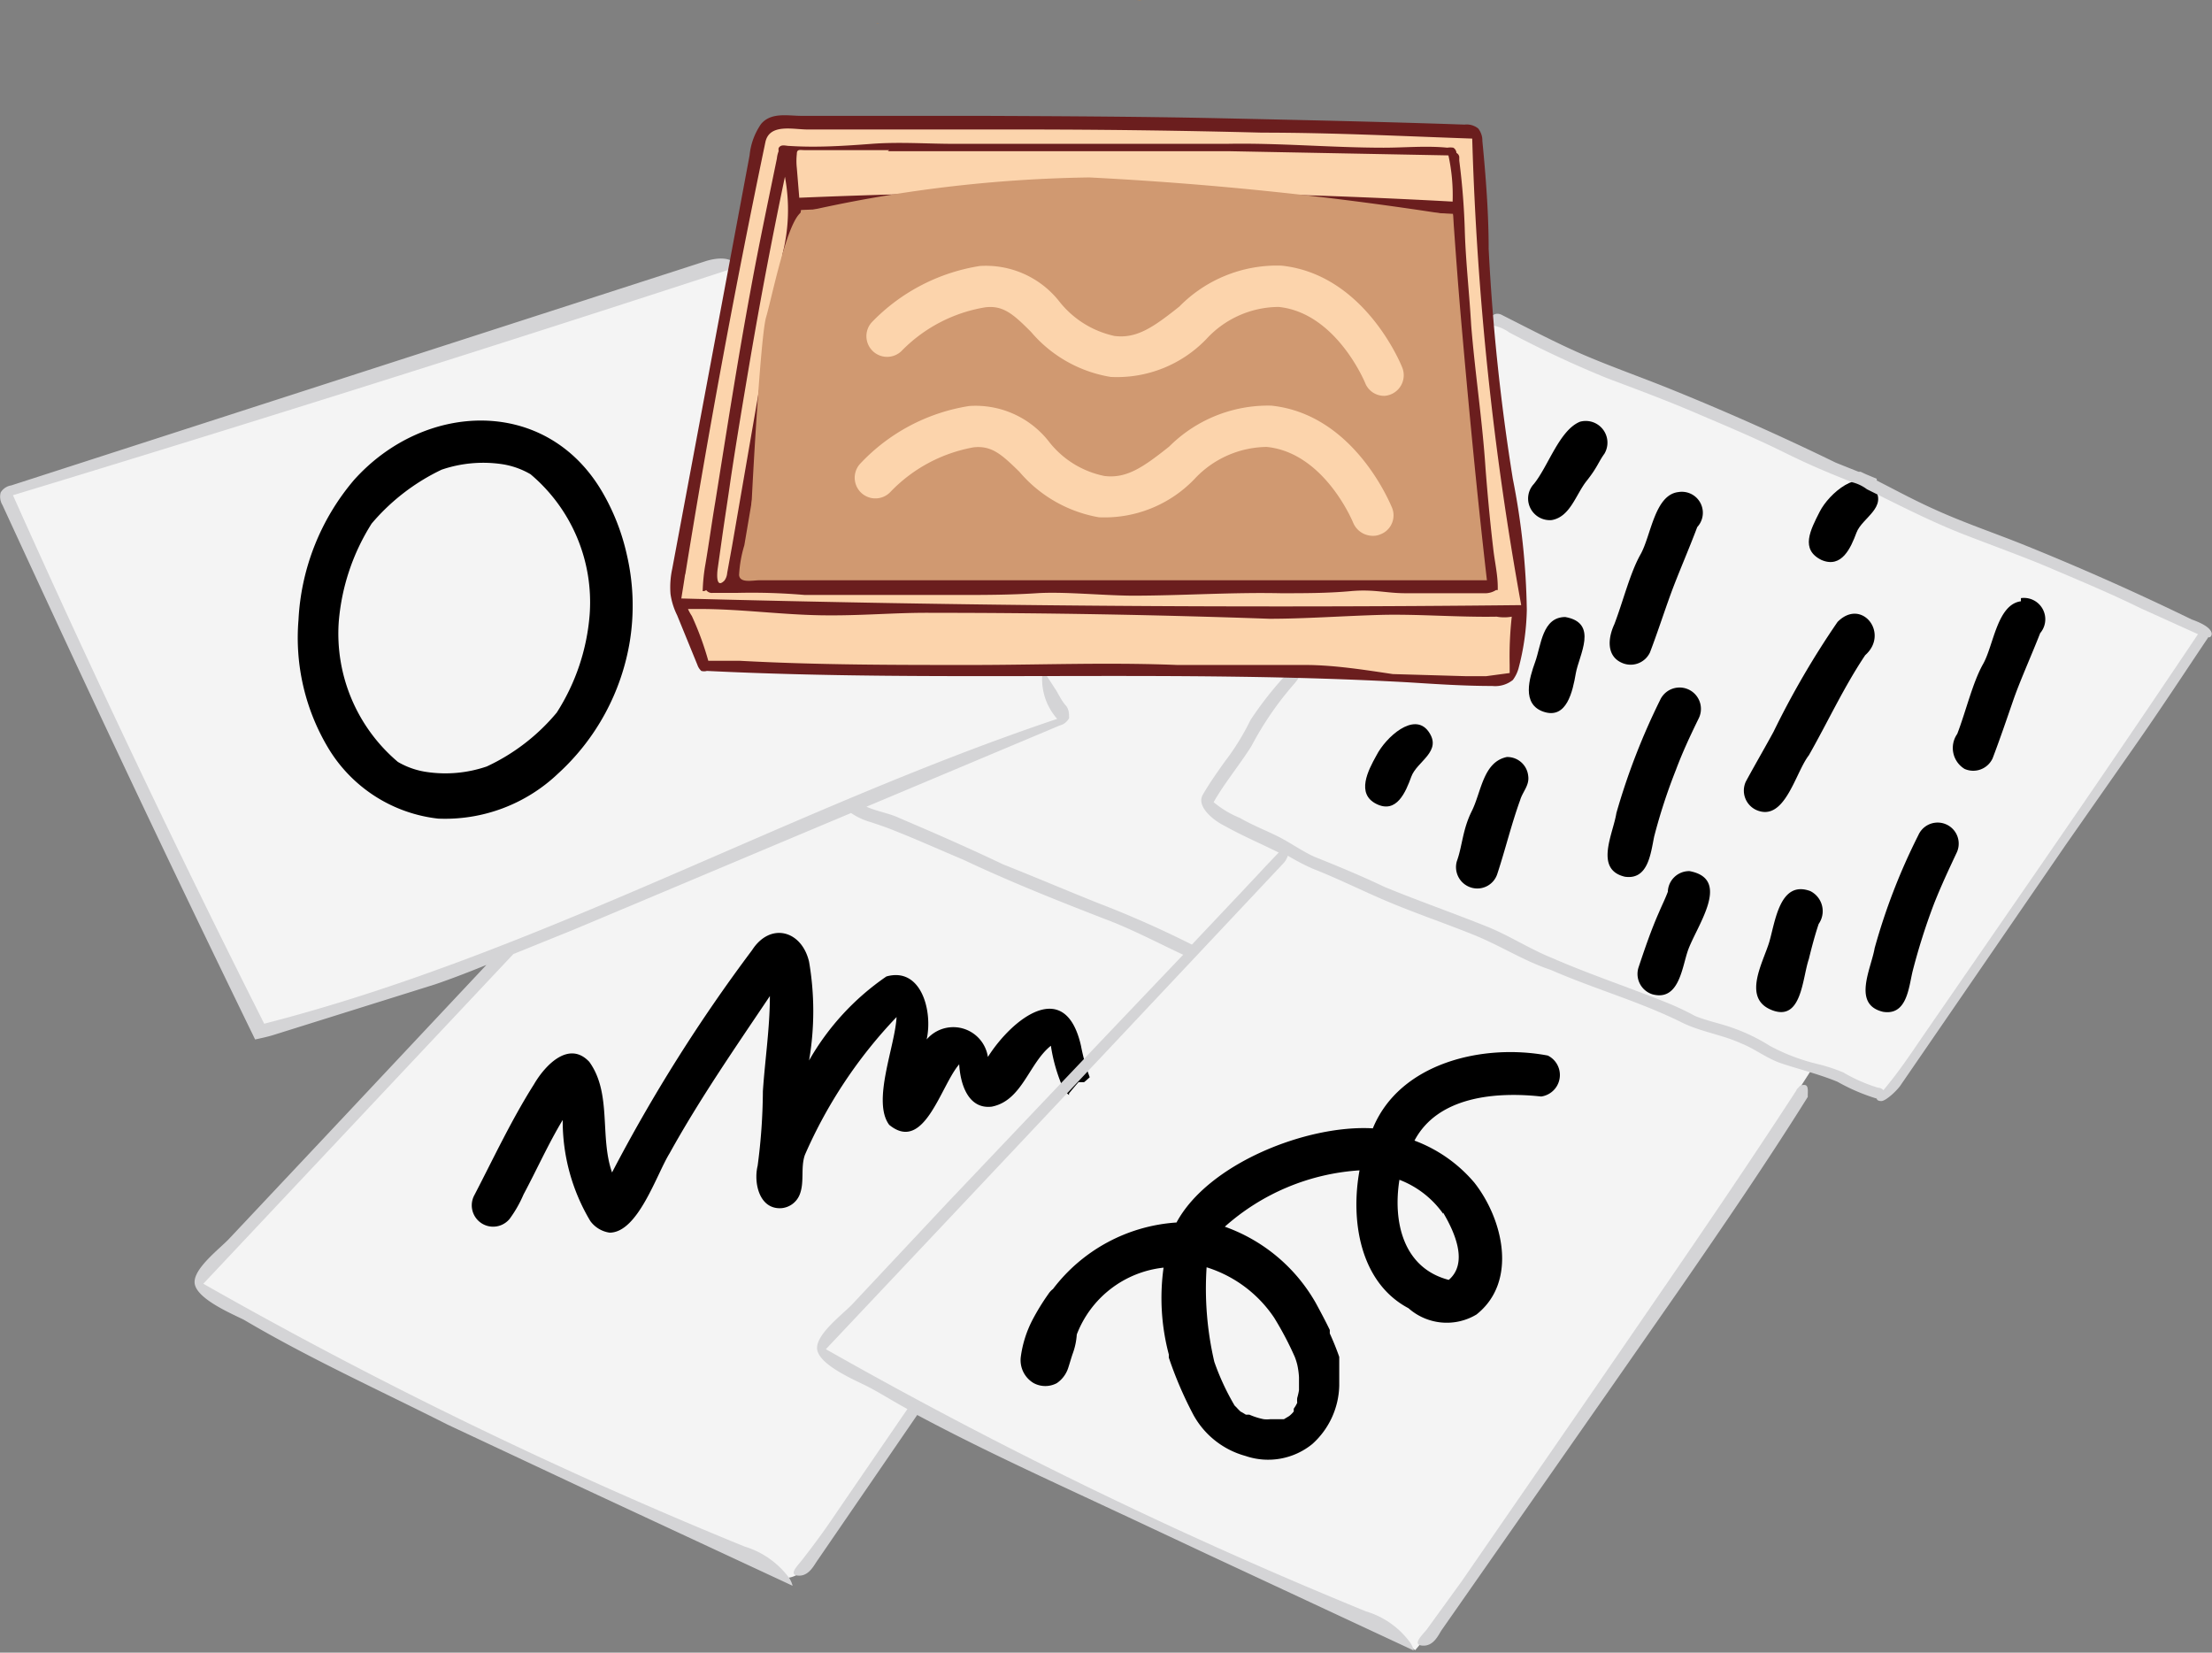 <svg xmlns="http://www.w3.org/2000/svg" viewBox="0 0 63.21 47.22"><rect x="0" y="0" width="63.21" height="47.22" fill="#808080" stroke="none"/><defs><style>.cls-1{fill:#b27e4c;}.cls-2{fill:#f4f4f4;}.cls-3{fill:#d4d4d6;}.cls-4{fill:#fcd4ac;}.cls-5{fill:#d09971;}.cls-6{fill:#6b1e1e;}</style></defs><g id="Layer_2" data-name="Layer 2"><g id="Card"><polygon class="cls-1" points="32.6 0.01 32.6 0 32.48 0.01 32.6 0.01 32.6 0 32.6 0.01 32.6 0.01"/><polygon class="cls-1" points="25.05 0.66 25.05 0.67 25.05 0.67 25.05 0.66"/><polygon class="cls-1" points="25.05 0.66 25.05 0.67 25.15 0.66 25.1 0.66 25.05 0.66"/><path class="cls-2" d="M20.54,7.55S9,11.17,8.38,11.52.78,13.87.78,13.87l-.59.28s2.24,5.09,2.49,5.51,3.5,7.45,3.7,7.75,1,2,1,2S9.52,29,10,28.77s4.51-1.68,4.51-1.68-2.87,3.23-3.46,3.8S6.81,35.4,6.61,35.58s-.94,1.07-.94,1.07a4.94,4.94,0,0,0,1.16.86c.55.24,8,4,9.06,4.5s6.63,3.07,6.63,3.07.44,0,.95-.79,2.71-4.14,2.71-4.14,5.28,2.68,5.93,3,6,2.72,6.71,3a10.91,10.91,0,0,1,1.62,1,22.23,22.23,0,0,0,1.4-1.85c.41-.68,3.51-5.14,3.89-5.68S50,33.5,50.18,33.12s1.6-2.58,1.6-2.58l2.07.79s1.28-1.64,1.65-2.2,4.27-6.16,4.7-6.86S63,18.11,63,18.11s-4.5-2-5.18-2.32-6-2.6-6.36-2.8-4.4-1.93-5.1-2.23-3.87-1.6-3.87-1.6l.44,4,.61,3.73L43.33,18v1.05l-.1.32s-1.73.11-2.22.11a25.52,25.52,0,0,0-3.48-.35,35.84,35.84,0,0,1-4.25,0l-3.77.05-9.37-.19-.81-1.91s1-6.09,1.07-6.39.51-3.21.51-3.21Z"/><path d="M30.48,39.09v0h0v0Z"/><path d="M54.93,21.33h0v0l0,.08Z"/><path d="M46.35,18.94a.61.61,0,0,0,.8-.3c.21-.55.39-1.11.59-1.66s.52-1.28.76-1.92a.6.6,0,0,0-.54-1c-.68.08-.78,1.25-1.08,1.78s-.5,1.35-.75,2C45.94,18.25,45.91,18.75,46.35,18.94Z"/><path d="M57.75,17.18c-.68.09-.78,1.26-1.08,1.79s-.49,1.35-.74,2a.7.7,0,0,0,.21,1,.61.61,0,0,0,.8-.3c.21-.55.4-1.11.59-1.66s.52-1.28.77-1.92a.61.61,0,0,0-.55-1Z"/><path d="M52.51,17.77a24.5,24.5,0,0,0-1.83,3.14c-.25.46-.53.94-.79,1.42a.61.61,0,0,0,.29.81c.82.37,1.12-1.06,1.51-1.56.53-.93,1-1.95,1.61-2.86C54,18.1,53.2,17.07,52.51,17.77Z"/><path d="M47.27,23.9A16.07,16.07,0,0,1,47.89,22c.19-.51.42-1,.66-1.49A.61.61,0,0,0,47.44,20a19.11,19.11,0,0,0-1.25,3.23c-.09.59-.64,1.61.24,1.82C47.1,25.15,47.17,24.38,47.27,23.9Z"/><path d="M54.82,23.86a17.55,17.55,0,0,0-1.25,3.23c-.1.59-.65,1.61.24,1.82.67.11.73-.66.84-1.14a18,18,0,0,1,.61-1.93c.2-.51.43-1,.66-1.49A.6.6,0,0,0,54.82,23.86Z"/><path d="M43.06,21.63c-.68.14-.73,1-1,1.54s-.27,1-.43,1.44a.61.61,0,0,0,.41.75.6.6,0,0,0,.75-.4c.23-.7.4-1.41.65-2.1.07-.24.27-.42.23-.69A.6.6,0,0,0,43.06,21.63Z"/><path d="M39.33,21.59c-.24.43-.58,1.09,0,1.38s.84-.34,1-.78.9-.72.49-1.29S39.6,21.06,39.33,21.59Z"/><path d="M52.05,16c.58.25.84-.35,1-.78s.91-.72.5-1.29-1.28.16-1.55.69S51.44,15.7,52.05,16Z"/><path d="M51.73,25.46c-.87-.32-1,.87-1.17,1.45s-.79,1.61.07,1.95.87-.91,1.06-1.46c.08-.33.17-.67.28-1A.64.64,0,0,0,51.73,25.46Z"/><path d="M45.15,12.05c-.59.24-.91,1.28-1.32,1.78a.61.61,0,0,0-.12.64.62.62,0,0,0,.63.39c.53-.09.69-.73,1-1.12s.33-.53.51-.78A.62.62,0,0,0,45.15,12.05Z"/><path d="M48.28,24.89a.61.61,0,0,0-.62.59c-.07.19-.17.39-.25.58-.23.52-.41,1.05-.59,1.59a.61.61,0,0,0,.4.76c.74.2.84-.72,1-1.21C48.44,26.51,49.52,25.12,48.28,24.89Z"/><path d="M44.73,17.63c-.66,0-.69.81-.86,1.28s-.4,1.22.25,1.43.82-.58.91-1.1S45.69,17.8,44.73,17.63Z"/><path d="M17.91,15.84a6.24,6.24,0,0,0-.68-1.75c-1.59-2.77-5.09-2.63-7.11-.38a6.68,6.68,0,0,0-1.59,4,6.13,6.13,0,0,0,.86,3.68,4.21,4.21,0,0,0,3.13,2,4.68,4.68,0,0,0,3.42-1.28A6.55,6.55,0,0,0,18,18.31,6.42,6.42,0,0,0,17.91,15.84Zm-1.06,1.72a6.06,6.06,0,0,1-.94,2.8,5.76,5.76,0,0,1-2,1.54,3.65,3.65,0,0,1-1.7.16h0a2.27,2.27,0,0,1-.84-.29,4.8,4.8,0,0,1-1.69-4,6.18,6.18,0,0,1,.94-2.81,6,6,0,0,1,2-1.54,3.68,3.68,0,0,1,1.71-.16h0a2.29,2.29,0,0,1,.83.29A4.78,4.78,0,0,1,16.85,17.56Z"/><path d="M16.87,34.89A5.56,5.56,0,0,1,16.08,32c-.41.68-.74,1.42-1.12,2.13a3.44,3.44,0,0,1-.4.7.61.61,0,0,1-1-.69c.55-1.06,1.06-2.15,1.7-3.16.32-.55,1-1.26,1.58-.64.65.9.29,2.14.65,3.16a46.18,46.18,0,0,1,4-6.35c.52-.81,1.42-.57,1.63.33a8.34,8.34,0,0,1,0,2.82,7.27,7.27,0,0,1,2.21-2.4c1-.28,1.33,1,1.15,1.8a1,1,0,0,1,1.75.5c.69-1.09,2.21-2.3,2.66-.32a5.55,5.55,0,0,0,.25.9l0,0,0,0h0l-.1.09h0l-.06.05-.06,0h0l0,0h0l-.05,0s0,0,0,0,0,0-.05,0h0l0,0,0,0-.07.08-.11.13h0l-.09.11,0,0a.1.1,0,0,0,0,.05l0,0-.13-.11a4.77,4.77,0,0,1-.39-1.3c-.63.5-.82,1.57-1.69,1.74-.68.08-.9-.66-.93-1.21-.53.61-1,2.55-2,1.73-.5-.67.17-2.25.21-3.08A13.52,13.52,0,0,0,23,33c-.13.37,0,.8-.16,1.16a.62.62,0,0,1-.5.36c-.64.05-.81-.72-.69-1.21a16.68,16.68,0,0,0,.15-2.13c.06-.9.2-1.81.2-2.72-1,1.49-2,2.93-2.87,4.5-.37.6-.9,2.26-1.71,2.26A.83.83,0,0,1,16.87,34.89Z"/><path class="cls-3" d="M51.56,31c-.06,0-.12,0-.17.08a.16.16,0,0,0-.06.08c-1.59,2.45-3.25,4.86-4.9,7.26l-1.21,1.76-3.45,5-1,1.38c-.11.14-.44.44-.12.46s.45-.3.55-.45L46,39.7l2-2.87c1.25-1.81,2.49-3.62,3.66-5.49C51.65,31.22,51.7,31,51.56,31Z"/><path class="cls-3" d="M62.63,17.7c-1.58-.77-3.2-1.49-4.84-2.15-.75-.3-1.51-.56-2.27-.89s-1.26-.61-1.89-.93c0,0,0,0,0-.05l-.31-.13-.15-.07h-.06l-.65-.26c-1.58-.77-3.2-1.49-4.84-2.15-.75-.3-1.51-.57-2.27-.89S43.71,9.4,42.92,9c-.26-.14-.48.18-.21.31a1.14,1.14,0,0,1,.42.19,30.59,30.59,0,0,0,2.78,1.3c.85.32,1.71.64,2.55,1s1.66.7,2.47,1.1,1.3.6,2,.88l0,0a1.16,1.16,0,0,1,.42.2c.91.45,1.82.92,2.77,1.29s1.72.64,2.56,1,1.66.7,2.47,1.1l1.66.75q-1.61,2.4-3.24,4.78l-1.21,1.76-3.45,5c-.32.47-.63.93-1,1.38l-.09.11a.2.2,0,0,0-.15-.07,4.62,4.62,0,0,1-1-.44,4.91,4.91,0,0,0-.74-.24,5.62,5.62,0,0,1-1.36-.52,5.19,5.19,0,0,0-1-.49c-.37-.14-.76-.21-1.13-.36a7.92,7.92,0,0,0-.78-.37c-1.09-.44-2.21-.81-3.29-1.28-.65-.26-1.24-.65-1.89-.91-1-.4-2-.75-2.92-1.13-.65-.31-1.3-.58-2-.86-.35-.16-.67-.39-1-.56s-.77-.34-1.13-.55a2.82,2.82,0,0,1-.75-.45c.32-.56.74-1.06,1.08-1.6A9.16,9.16,0,0,1,37,19.52c.06-.08.15-.17.13-.28a.19.19,0,0,0-.26-.12.18.18,0,0,0-.14.18,9.94,9.94,0,0,0-1,1.28A6.87,6.87,0,0,1,35,21.76c-.22.31-.44.62-.63.95s.3.73.63.89c.5.28,1,.49,1.54.76,0,0,0,0,0,0s-.44.46-.52.55l-.62.66-1.19,1.26-.15.16h0a29.3,29.3,0,0,0-2.69-1.19c-.9-.36-1.79-.74-2.7-1.1-.67-.32-1.34-.62-2-.91l-1-.43c-.29-.13-.62-.18-.91-.31l5.52-2.32a.42.42,0,0,0,.27-.21c0-.12,0-.26-.1-.37s-.18-.27-.26-.41l-.39-.6a1.71,1.71,0,0,0,.41,1.4c-7.68,2.58-14.82,6.7-22.66,8.71Q3.79,21.79.37,14.15,10.75,11,21.06,7.63c-.12-.31-.57-.27-.89-.17L.32,13.87a.43.43,0,0,0-.3.2.46.46,0,0,0,.05.36c2.59,5.62,4.51,9.7,7.22,15.27.34-.07.5-.12.5-.12l4.63-1.45c.3-.1.87-.31,1.48-.56L9.28,32.49,6.57,35.37c-.26.29-1.11.91-1,1.34s1.06.83,1.4,1c1.88,1.11,3.85,2,5.83,3l1.77.83,2.13,1,5.95,2.77a.78.78,0,0,0-.09-.21,2.46,2.46,0,0,0-1.28-.91A133,133,0,0,1,5.81,36.68l8.86-9.42,1.73-.7,2-.84,3.92-1.65,2-.84a1.91,1.91,0,0,0,.56.26c.24.08.48.16.72.26.63.25,1.3.55,1.94.82,1.4.66,2.82,1.22,4.27,1.78.69.28,1.34.62,2,.93l-2,2.1-4.75,5-2.7,2.88c-.27.29-1.12.91-1,1.34s1.06.83,1.4,1,.78.45,1.17.66l-2,2.92q-.46.69-1,1.38c-.1.14-.43.44-.12.46s.45-.3.56-.45l2.84-4.14c1.42.76,2.88,1.45,4.34,2.13l1.78.83,2.13,1,5.94,2.77a.78.78,0,0,0-.09-.21,2.42,2.42,0,0,0-1.28-.91,134.63,134.63,0,0,1-15.43-7.49q6.56-6.95,13.09-13.9a.56.56,0,0,0,.11-.2,6.85,6.85,0,0,0,.71.37c.77.3,1.51.68,2.29,1s1.54.58,2.31.89,1.44.75,2.2,1c1.23.54,2.53.9,3.74,1.5.54.27,1.15.35,1.7.6.38.15.71.41,1.09.55s1.12.32,1.67.55a5.56,5.56,0,0,0,1.12.48h0s0,.07.13.07.45-.3.55-.45l4.72-6.87,2-2.86c.7-1,1.39-2.05,2.08-3.08C63.14,18.27,63.48,18,62.63,17.7Z"/><path d="M44.23,30.16c-1.84-.35-4.23.2-5,2.08-1.87-.11-4.7,1-5.61,2.69a4.83,4.83,0,0,0-3.53,1.9.57.57,0,0,0-.13.14,6.57,6.57,0,0,0-.46.75,3.22,3.22,0,0,0-.33,1.05.76.76,0,0,0,.37.75.7.7,0,0,0,.66,0,.84.84,0,0,0,.32-.42c.05-.15.09-.3.14-.44a1.93,1.93,0,0,0,.11-.53,3,3,0,0,1,2.48-1.91,6.29,6.29,0,0,0,.15,2.48v0l0,0s0,.06,0,.09h0a10.94,10.94,0,0,0,.71,1.65,2.43,2.43,0,0,0,1.48,1.16,2,2,0,0,0,1.91-.34,2.31,2.31,0,0,0,.77-1.67c0-.27,0-.82,0-.82-.08-.23-.17-.45-.27-.67L38,38c-.13-.27-.27-.53-.4-.77A4.86,4.86,0,0,0,35,35.05a6.4,6.4,0,0,1,3.85-1.61c-.26,1.41,0,3.2,1.4,3.94a1.65,1.65,0,0,0,1.94.18c1.19-.94.76-2.73-.06-3.77a4.13,4.13,0,0,0-1.71-1.2c.67-1.27,2.34-1.4,3.62-1.26A.62.62,0,0,0,44.23,30.16Zm-7.82,7.49A9.32,9.32,0,0,1,37,38.77a1.87,1.87,0,0,1,.07.22,2.23,2.23,0,0,1,.05.36v.2s0,.24,0,.17a1.74,1.74,0,0,1-.05.22.57.57,0,0,0,0,.14,1,1,0,0,1-.1.17s0,.06,0,.08a.8.8,0,0,1-.13.13l0,0h0l-.15.09-.11,0H36.3a.81.81,0,0,1-.19,0,2,2,0,0,1-.41-.13l-.1,0s-.19-.12-.13-.07a1.59,1.59,0,0,1-.13-.13l-.06-.06,0,0a7,7,0,0,1-.58-1.25,9.22,9.22,0,0,1-.22-2.7A3.62,3.62,0,0,1,36.41,37.65Zm4.83-3c.32.54.73,1.43.16,1.92-1.31-.34-1.6-1.67-1.41-2.86A2.72,2.72,0,0,1,41.24,34.68Z"/><path class="cls-4" d="M22,3.52c-.37.25-.64,2.37-.83,2.88s-1.16,7-1.34,7.34a30.72,30.72,0,0,0-.46,3.41s.55,1.14.63,1.4.18.51.18.51,7.08.17,7.89.1,9-.07,9.68,0,3.77.33,4.32.3a8.1,8.1,0,0,0,1.25-.2l.16-1.87a2.22,2.22,0,0,0,.09-.7c0-.3-.85-6.1-.92-6.6s-.43-6.14-.43-6.14a21.23,21.23,0,0,0-3.43-.22c-1.16.09-8.21-.19-9-.2S22,3.52,22,3.52Z"/><path class="cls-5" d="M41.59,6s-4.87-.21-6.19-.22-8.21,0-8.63,0-4,.12-4,.12a23.86,23.86,0,0,1-.58,3.49c-.32.91-.67,4.67-.88,5.29a10.3,10.3,0,0,0-.3,2,18.5,18.5,0,0,0,2.9.14c1.59,0,6.72.13,7.61,0s6.27,0,7.35,0l3.82,0s-.26-3-.27-3.12Z"/><path class="cls-6" d="M20.18,16.86a.2.2,0,0,0,.19.08l.7,0A17.74,17.74,0,0,1,23,17c1.43,0,2.86,0,4.29,0,.78,0,1.56,0,2.33-.05s1.81.06,2.72.07c1.42,0,2.83-.1,4.26-.07.67,0,1.34,0,2-.06s1,.06,1.57.06c.77,0,1.54,0,2.3,0a.58.58,0,0,0,.28-.09l.05,0s0,0,0,0h0s0,0,0-.08c0-.37-.09-.74-.13-1.11-.09-.76-.16-1.52-.22-2.29-.09-1.37-.3-2.72-.41-4.09-.05-.88-.15-1.76-.18-2.63a20.16,20.16,0,0,0-.16-2.07l0-.11a.15.15,0,0,0-.08-.11.19.19,0,0,0-.09-.15.52.52,0,0,0-.17,0c-.6-.06-1.22,0-1.82,0-1.49,0-3-.14-4.49-.11-1.2,0-2.4,0-3.61,0-1.39,0-2.78,0-4.16,0-.79,0-1.58-.06-2.37,0s-1.57.11-2.35.06c-.11,0-.24-.06-.31.06a.28.28,0,0,0,0,.09.8.8,0,0,0-.05.21c-.26,1.27-.53,2.54-.76,3.81-.37,2-.68,4-1,6-.1.59-.18,1.18-.28,1.77a5.16,5.16,0,0,0-.08.78A.14.14,0,0,0,20.18,16.86ZM41.74,9c.22,2.53.46,5.06.75,7.58H28.64l-6.94,0c-.19,0-.56.09-.58-.15a3.53,3.53,0,0,1,.15-.85l.29-1.71.57-3.42L22.89,6q9.31-.37,18.63.11C41.59,7.11,41.66,8.07,41.74,9ZM25.37,4.32h2.8c2.32,0,4.63,0,6.94,0l6.28.12a5.32,5.32,0,0,1,.12,1.32c-6.21-.34-12.45-.37-18.67-.11l-.07-.85a1.81,1.81,0,0,1,0-.4c0-.15.09-.11.24-.11h2.4ZM20.51,16.24l.12-.85c.08-.57.17-1.13.25-1.7.17-1.13.36-2.26.55-3.38q.45-2.64,1-5.26a5.13,5.13,0,0,1-.06,2.17L20.92,15.6l-.14.77a.42.42,0,0,1-.08.22C20.45,16.84,20.49,16.37,20.51,16.24Z"/><path class="cls-6" d="M43.63,17.43a20.68,20.68,0,0,0-.4-3.75,60.2,60.2,0,0,1-.69-6.57c0-1-.08-2.06-.18-3.08a.56.56,0,0,0-.12-.36.53.53,0,0,0-.39-.11c-2.31-.08-4.62-.13-6.93-.18S30.29,3.32,28,3.31c-1.13,0-2.26,0-3.4,0h-1.7c-.39,0-.86-.11-1.15.23a1.89,1.89,0,0,0-.33.9L19.21,16.25a2.5,2.5,0,0,0-.05.72,2,2,0,0,0,.19.61L19.93,19a.42.42,0,0,0,.11.17.3.3,0,0,0,.16,0c6.7.33,13.42-.05,20.11.33.78.05,1.55.1,2.33.1a.81.81,0,0,0,.59-.17,1,1,0,0,0,.16-.32A7,7,0,0,0,43.63,17.43Zm-24.05-1q1-6.19,2.29-12.36c.11-.55.79-.37,1.21-.37h6.06q3.46,0,6.93.09c2,0,4,.1,6,.17a89,89,0,0,0,1.4,13.33q-12,.13-24-.19C19.51,16.84,19.55,16.61,19.58,16.39ZM43.14,19c0,.07,0,.15,0,.23h0l-.67.09c-.2,0-.39,0-.59,0l-2.08-.06C39,19.14,38.11,19,37.3,19c-1.22,0-2.44,0-3.66,0-2-.08-3.93,0-5.89,0-2.21,0-4.42,0-6.62-.12-.3,0-.6,0-.89,0,0,0,0,0,0,0a8.55,8.55,0,0,0-.47-1.28,1.28,1.28,0,0,1-.11-.2l.33,0c1.16,0,2.3.16,3.46.18s2.11-.08,3.18-.07q4.82,0,9.65.17c1,0,2.1-.08,3.15-.11s2.23.07,3.34.05a1.23,1.23,0,0,0,.43,0A10.39,10.39,0,0,0,43.14,19Z"/><path class="cls-6" d="M43.44,19.25h0v0Z"/><path class="cls-5" d="M41.52,6.15A99.25,99.25,0,0,0,31.13,5.07a39,39,0,0,0-8.24,1c-.41.3-.82,2.38-1,3s-.47,6.09-.47,6.73,1.74.62,2.44.57,16.52-.1,17.14-.92S41.52,6.15,41.52,6.15Z"/><path class="cls-4" d="M39.56,11.31a.58.58,0,0,1-.55-.37s-.82-2-2.47-2.17a2.82,2.82,0,0,0-2.06.91,3.54,3.54,0,0,1-2.74,1.09,3.79,3.79,0,0,1-2.28-1.29c-.5-.5-.79-.76-1.3-.7A4.32,4.32,0,0,0,25.79,10a.59.59,0,0,1-.88-.79A5.47,5.47,0,0,1,28,7.6a2.67,2.67,0,0,1,2.26,1,2.75,2.75,0,0,0,1.59,1c.64.08,1.12-.26,1.85-.84a3.91,3.91,0,0,1,2.92-1.17c2.37.25,3.41,2.81,3.45,2.91a.59.59,0,0,1-.33.77A.57.57,0,0,1,39.56,11.31Z"/><path class="cls-4" d="M39.23,15.31a.61.61,0,0,1-.56-.37s-.81-2-2.47-2.17a2.86,2.86,0,0,0-2.06.91,3.56,3.56,0,0,1-2.74,1.1,3.85,3.85,0,0,1-2.27-1.3c-.51-.5-.79-.75-1.3-.7a4.35,4.35,0,0,0-2.38,1.27.59.59,0,0,1-.87-.8A5.42,5.42,0,0,1,27.7,11.6a2.66,2.66,0,0,1,2.26,1,2.68,2.68,0,0,0,1.6,1c.64.08,1.12-.26,1.85-.84a4,4,0,0,1,2.92-1.17c2.37.25,3.4,2.81,3.45,2.92a.58.58,0,0,1-.34.76A.52.52,0,0,1,39.23,15.31Z"/></g></g></svg>